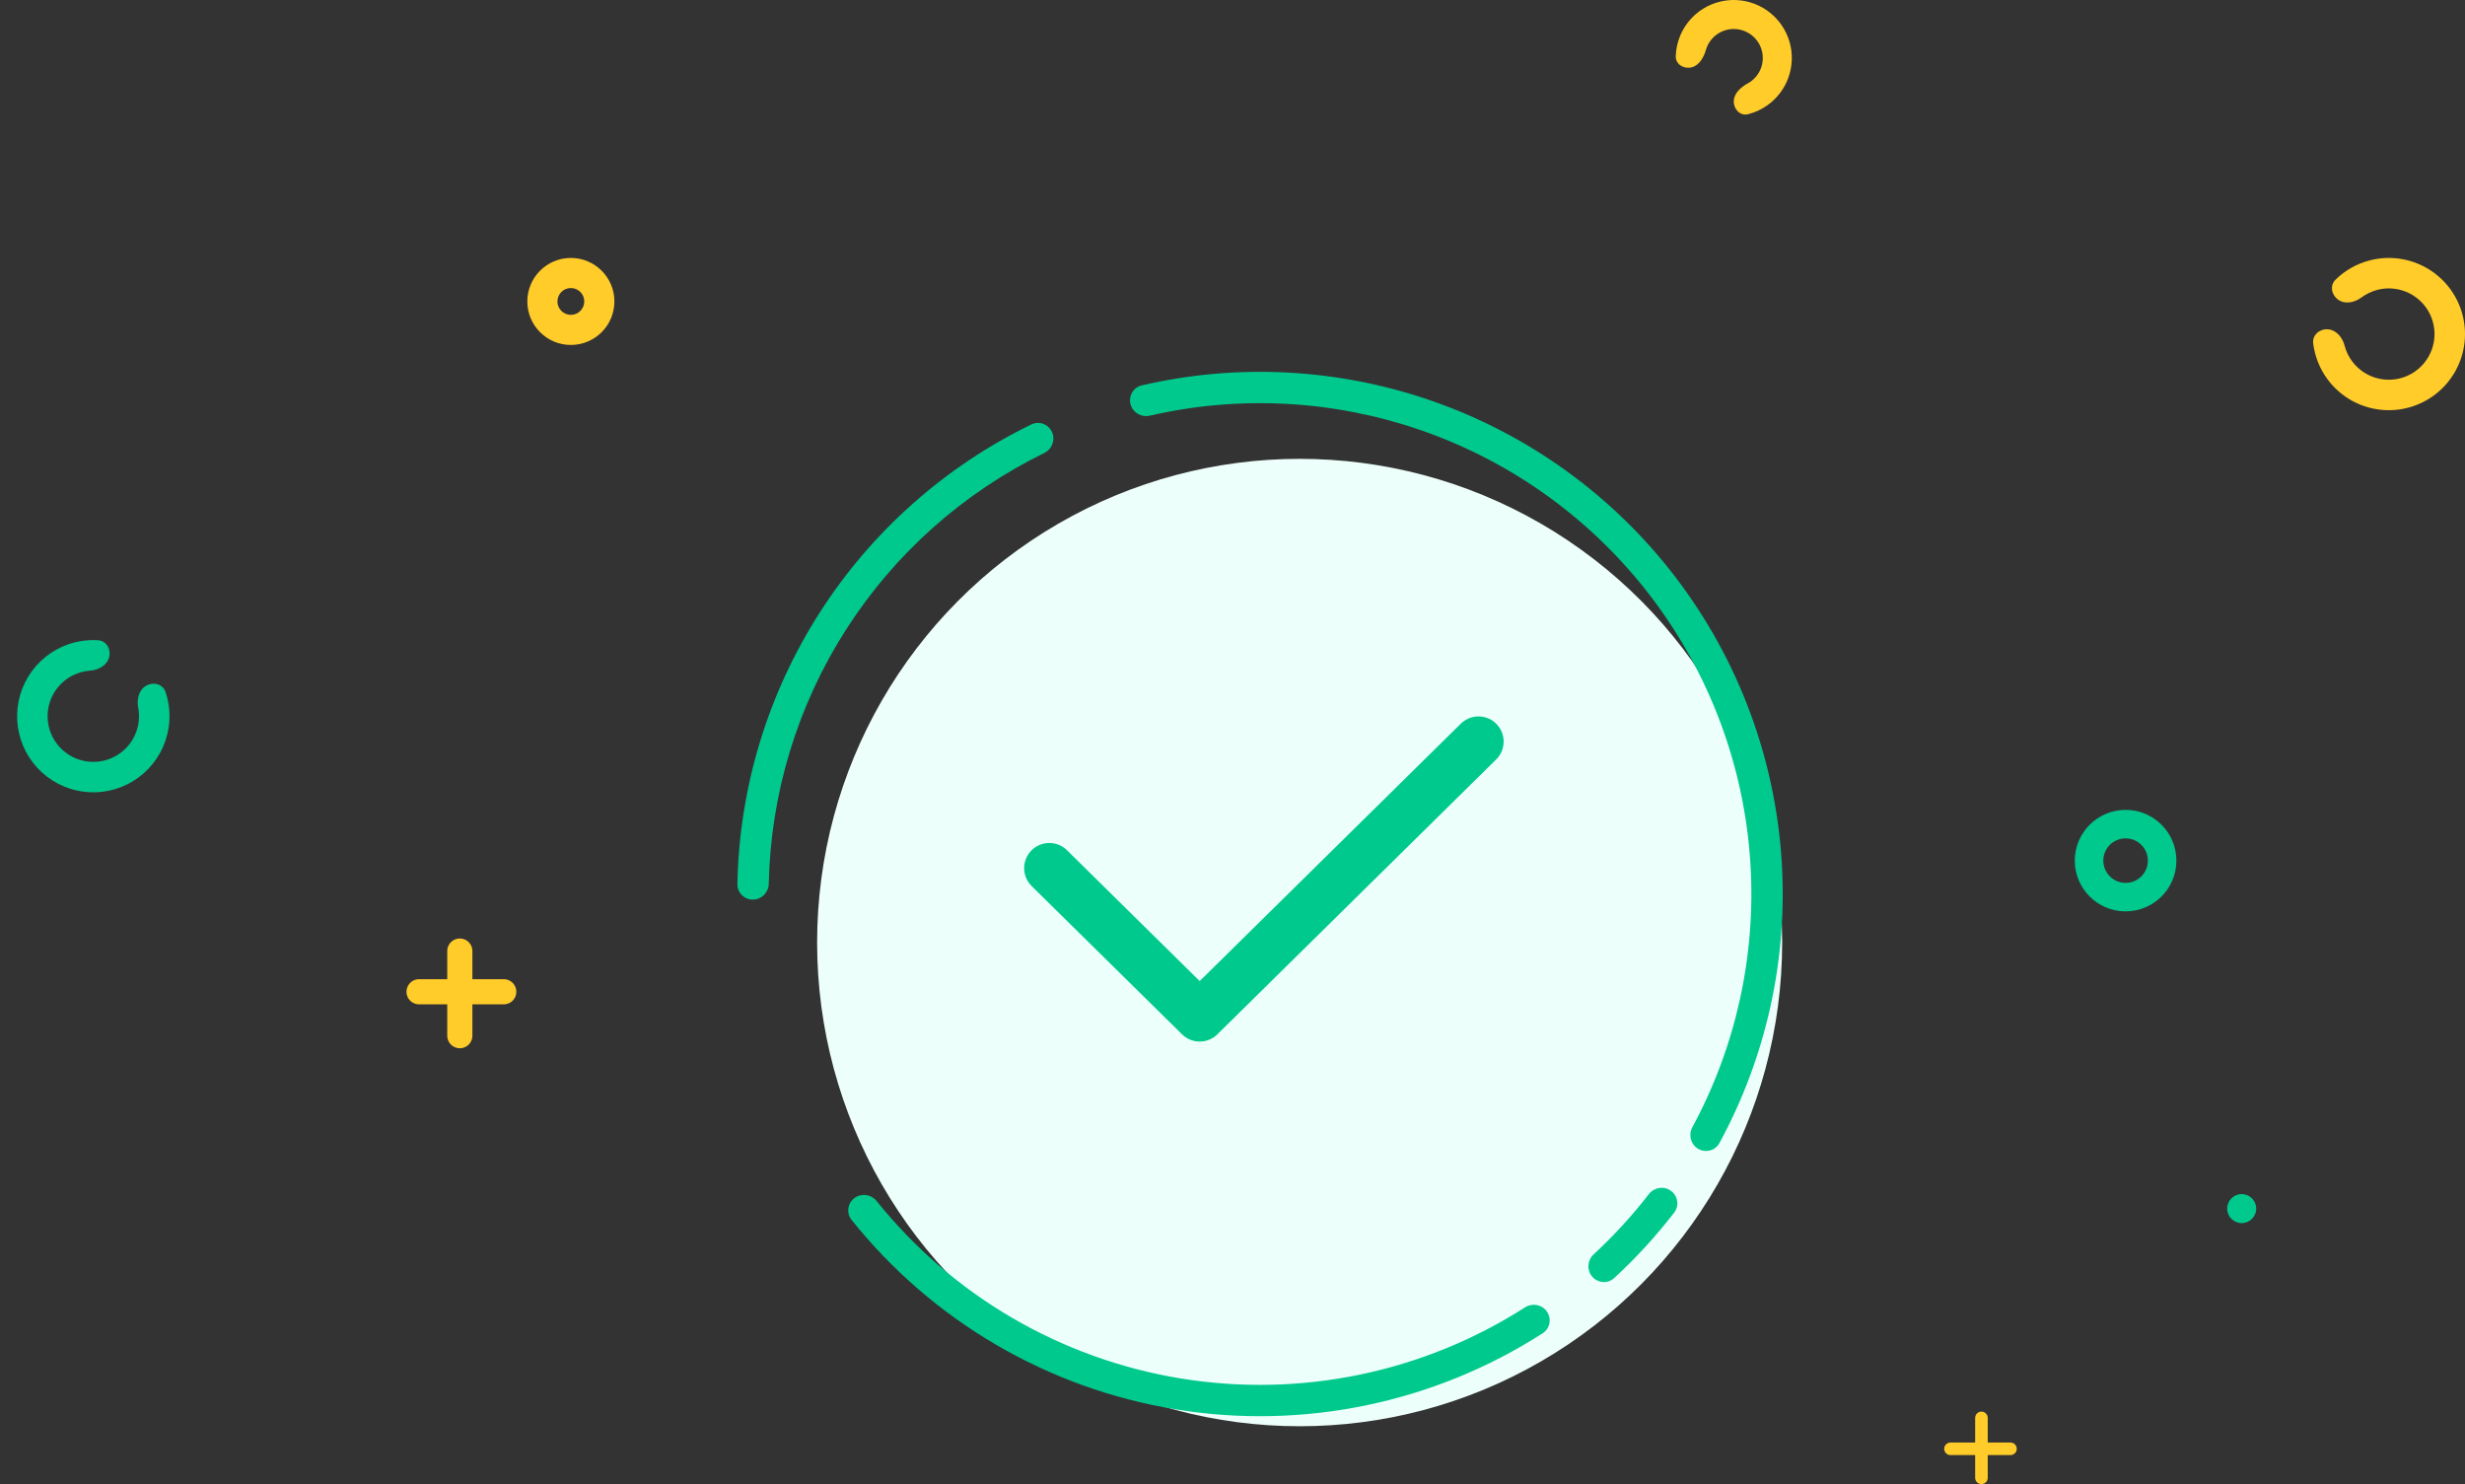 <svg width="392" height="236" viewBox="0 0 392 236" fill="none" xmlns="http://www.w3.org/2000/svg">
<rect x="0" y="0" width="392" height="236" fill="#333333" stroke="none"/>
<g clip-path="url(#clip0_732_5678)">
<ellipse cx="206.677" cy="149.882" rx="76.734" ry="76.918" fill="#EDFFFA"/>
<path d="M270.06 182.691C271.25 183.382 272.778 182.981 273.435 181.772C280.864 168.097 284.306 152.595 283.341 137.033C282.325 120.641 276.465 104.919 266.504 91.853C256.543 78.788 242.926 68.967 227.377 63.632C212.615 58.567 196.74 57.762 181.569 61.282C180.228 61.593 179.435 62.961 179.787 64.291C180.138 65.621 181.5 66.41 182.84 66.102C197.058 62.831 211.927 63.599 225.757 68.344C240.373 73.359 253.173 82.591 262.536 94.872C271.9 107.153 277.408 121.933 278.363 137.341C279.267 151.918 276.058 166.439 269.125 179.26C268.47 180.472 268.869 181.998 270.06 182.691Z" fill="#00C98D"/>
<path d="M135.884 190.508C134.781 191.334 134.556 192.901 135.416 193.977C148.235 210.017 166.573 220.77 186.906 224.106C207.239 227.441 228.057 223.11 245.338 212.007C246.497 211.263 246.784 209.706 246.004 208.571C245.225 207.438 243.677 207.153 242.518 207.895C226.298 218.273 206.779 222.317 187.714 219.189C168.649 216.062 151.45 205.996 139.404 190.981C138.543 189.908 136.985 189.683 135.884 190.508Z" fill="#00C98D"/>
<path d="M167.297 68.708C166.732 67.454 165.256 66.891 164.019 67.492C150.252 74.18 138.585 84.546 130.326 97.46C122.067 110.373 117.555 125.302 117.265 140.59C117.239 141.966 118.371 143.071 119.749 143.056C121.126 143.041 122.226 141.911 122.255 140.534C122.554 126.216 126.793 112.238 134.529 100.142C142.265 88.046 153.182 78.329 166.063 72.04C167.3 71.436 167.862 69.963 167.297 68.708Z" fill="#00C98D"/>
<path d="M253.206 203.017C254.108 204.056 255.683 204.17 256.695 203.239C260.169 200.042 263.364 196.555 266.245 192.817C267.086 191.725 266.832 190.163 265.715 189.356C264.6 188.551 263.046 188.804 262.204 189.892C259.551 193.323 256.616 196.526 253.43 199.47C252.418 200.404 252.303 201.977 253.206 203.017Z" fill="#00C98D"/>
<path d="M166.868 138.051L190.784 161.628L235.118 117.924" stroke="#00C98D" stroke-width="8" stroke-linecap="round" stroke-linejoin="round"/>
<path d="M97.705 47.936C97.705 51.756 94.605 54.853 90.781 54.853C86.958 54.853 83.858 51.756 83.858 47.936C83.858 44.115 86.958 41.019 90.781 41.019C94.605 41.019 97.705 44.115 97.705 47.936ZM88.648 47.936C88.648 49.113 89.603 50.067 90.781 50.067C91.96 50.067 92.915 49.113 92.915 47.936C92.915 46.759 91.96 45.805 90.781 45.805C89.603 45.805 88.648 46.759 88.648 47.936Z" fill="#FFCC2A"/>
<path d="M346.103 136.855C346.103 141.312 342.487 144.925 338.026 144.925C333.565 144.925 329.948 141.312 329.948 136.855C329.948 132.398 333.565 128.785 338.026 128.785C342.487 128.785 346.103 132.398 346.103 136.855ZM334.483 136.855C334.483 138.81 336.069 140.394 338.026 140.394C339.982 140.394 341.568 138.81 341.568 136.855C341.568 134.9 339.982 133.316 338.026 133.316C336.069 133.316 334.483 134.9 334.483 136.855Z" fill="#00C98D"/>
<path d="M275.715 16.14C275.715 17.413 276.763 18.474 277.997 18.159C279.087 17.882 280.123 17.406 281.051 16.749C282.611 15.645 283.789 14.084 284.424 12.283C285.058 10.481 285.117 8.527 284.592 6.691C284.067 4.854 282.984 3.226 281.494 2.03C280.003 0.835 278.177 0.131 276.269 0.017C274.361 -0.098 272.464 0.382 270.841 1.39C269.218 2.399 267.948 3.886 267.206 5.646C266.766 6.693 266.525 7.805 266.489 8.927C266.448 10.201 267.711 10.995 268.955 10.72C270.2 10.444 270.927 9.161 271.283 7.937C271.332 7.767 271.392 7.599 271.461 7.435C271.832 6.554 272.467 5.811 273.278 5.307C274.09 4.802 275.038 4.562 275.992 4.62C276.946 4.677 277.859 5.029 278.604 5.627C279.35 6.224 279.891 7.038 280.154 7.957C280.416 8.875 280.387 9.852 280.069 10.753C279.752 11.653 279.163 12.434 278.383 12.986C278.236 13.09 278.084 13.185 277.926 13.271C276.808 13.88 275.715 14.867 275.715 16.14Z" fill="#FFCC2A"/>
<path d="M370.22 52.369C368.886 52.264 367.695 53.27 367.858 54.598C368.114 56.68 368.909 58.675 370.184 60.377C371.947 62.73 374.507 64.362 377.385 64.968C380.264 65.574 383.265 65.113 385.828 63.671C388.392 62.229 390.343 59.904 391.317 57.131C392.291 54.358 392.221 51.325 391.122 48.599C390.022 45.872 387.967 43.639 385.34 42.316C382.714 40.992 379.695 40.668 376.847 41.405C374.787 41.938 372.919 42.999 371.417 44.465C370.459 45.4 370.761 46.93 371.869 47.682C372.975 48.433 374.466 48.1 375.538 47.301C376.287 46.743 377.142 46.33 378.062 46.092C379.77 45.65 381.582 45.844 383.158 46.639C384.734 47.433 385.967 48.773 386.627 50.408C387.286 52.044 387.328 53.864 386.744 55.528C386.159 57.192 384.989 58.587 383.451 59.452C381.913 60.317 380.112 60.594 378.385 60.23C376.658 59.867 375.122 58.887 374.064 57.475C373.496 56.717 373.087 55.862 372.851 54.96C372.512 53.665 371.555 52.473 370.22 52.369Z" fill="#FFCC2A"/>
<path d="M17.348 104.535C17.694 103.244 16.924 101.89 15.589 101.808C13.627 101.686 11.652 102.043 9.839 102.864C7.285 104.019 5.212 106.024 3.972 108.536C2.733 111.047 2.403 113.911 3.039 116.638C3.676 119.366 5.239 121.788 7.463 123.493C9.687 125.198 12.434 126.079 15.235 125.988C18.037 125.896 20.72 124.837 22.828 122.99C24.935 121.144 26.336 118.624 26.793 115.861C27.117 113.899 26.951 111.901 26.326 110.039C25.9 108.772 24.393 108.378 23.235 109.047C22.075 109.715 21.725 111.204 21.978 112.518C22.139 113.355 22.152 114.219 22.011 115.073C21.737 116.73 20.897 118.242 19.632 119.35C18.368 120.458 16.758 121.094 15.077 121.148C13.396 121.203 11.748 120.674 10.414 119.652C9.079 118.629 8.141 117.175 7.759 115.539C7.377 113.902 7.575 112.184 8.319 110.677C9.063 109.17 10.307 107.967 11.839 107.274C12.628 106.916 13.469 106.706 14.321 106.645C15.655 106.55 17.001 105.827 17.348 104.535Z" fill="#00C98D"/>
<line x1="66.641" y1="157.709" x2="80.111" y2="157.709" stroke="#FFCC2A" stroke-width="4" stroke-linecap="round"/>
<line x1="73.123" y1="164.691" x2="73.123" y2="151.236" stroke="#FFCC2A" stroke-width="4" stroke-linecap="round"/>
<line x1="310.178" y1="230.389" x2="319.717" y2="230.389" stroke="#FFCC2A" stroke-width="2" stroke-linecap="round"/>
<line x1="315.102" y1="235" x2="315.102" y2="225.472" stroke="#FFCC2A" stroke-width="2" stroke-linecap="round"/>
<ellipse cx="356.488" cy="192.191" rx="2.308" ry="2.306" fill="#00C98D"/>
</g>
<defs>
<clipPath id="clip0_732_5678">
<rect width="392" height="236" fill="white"/>
</clipPath>
</defs>
</svg>
